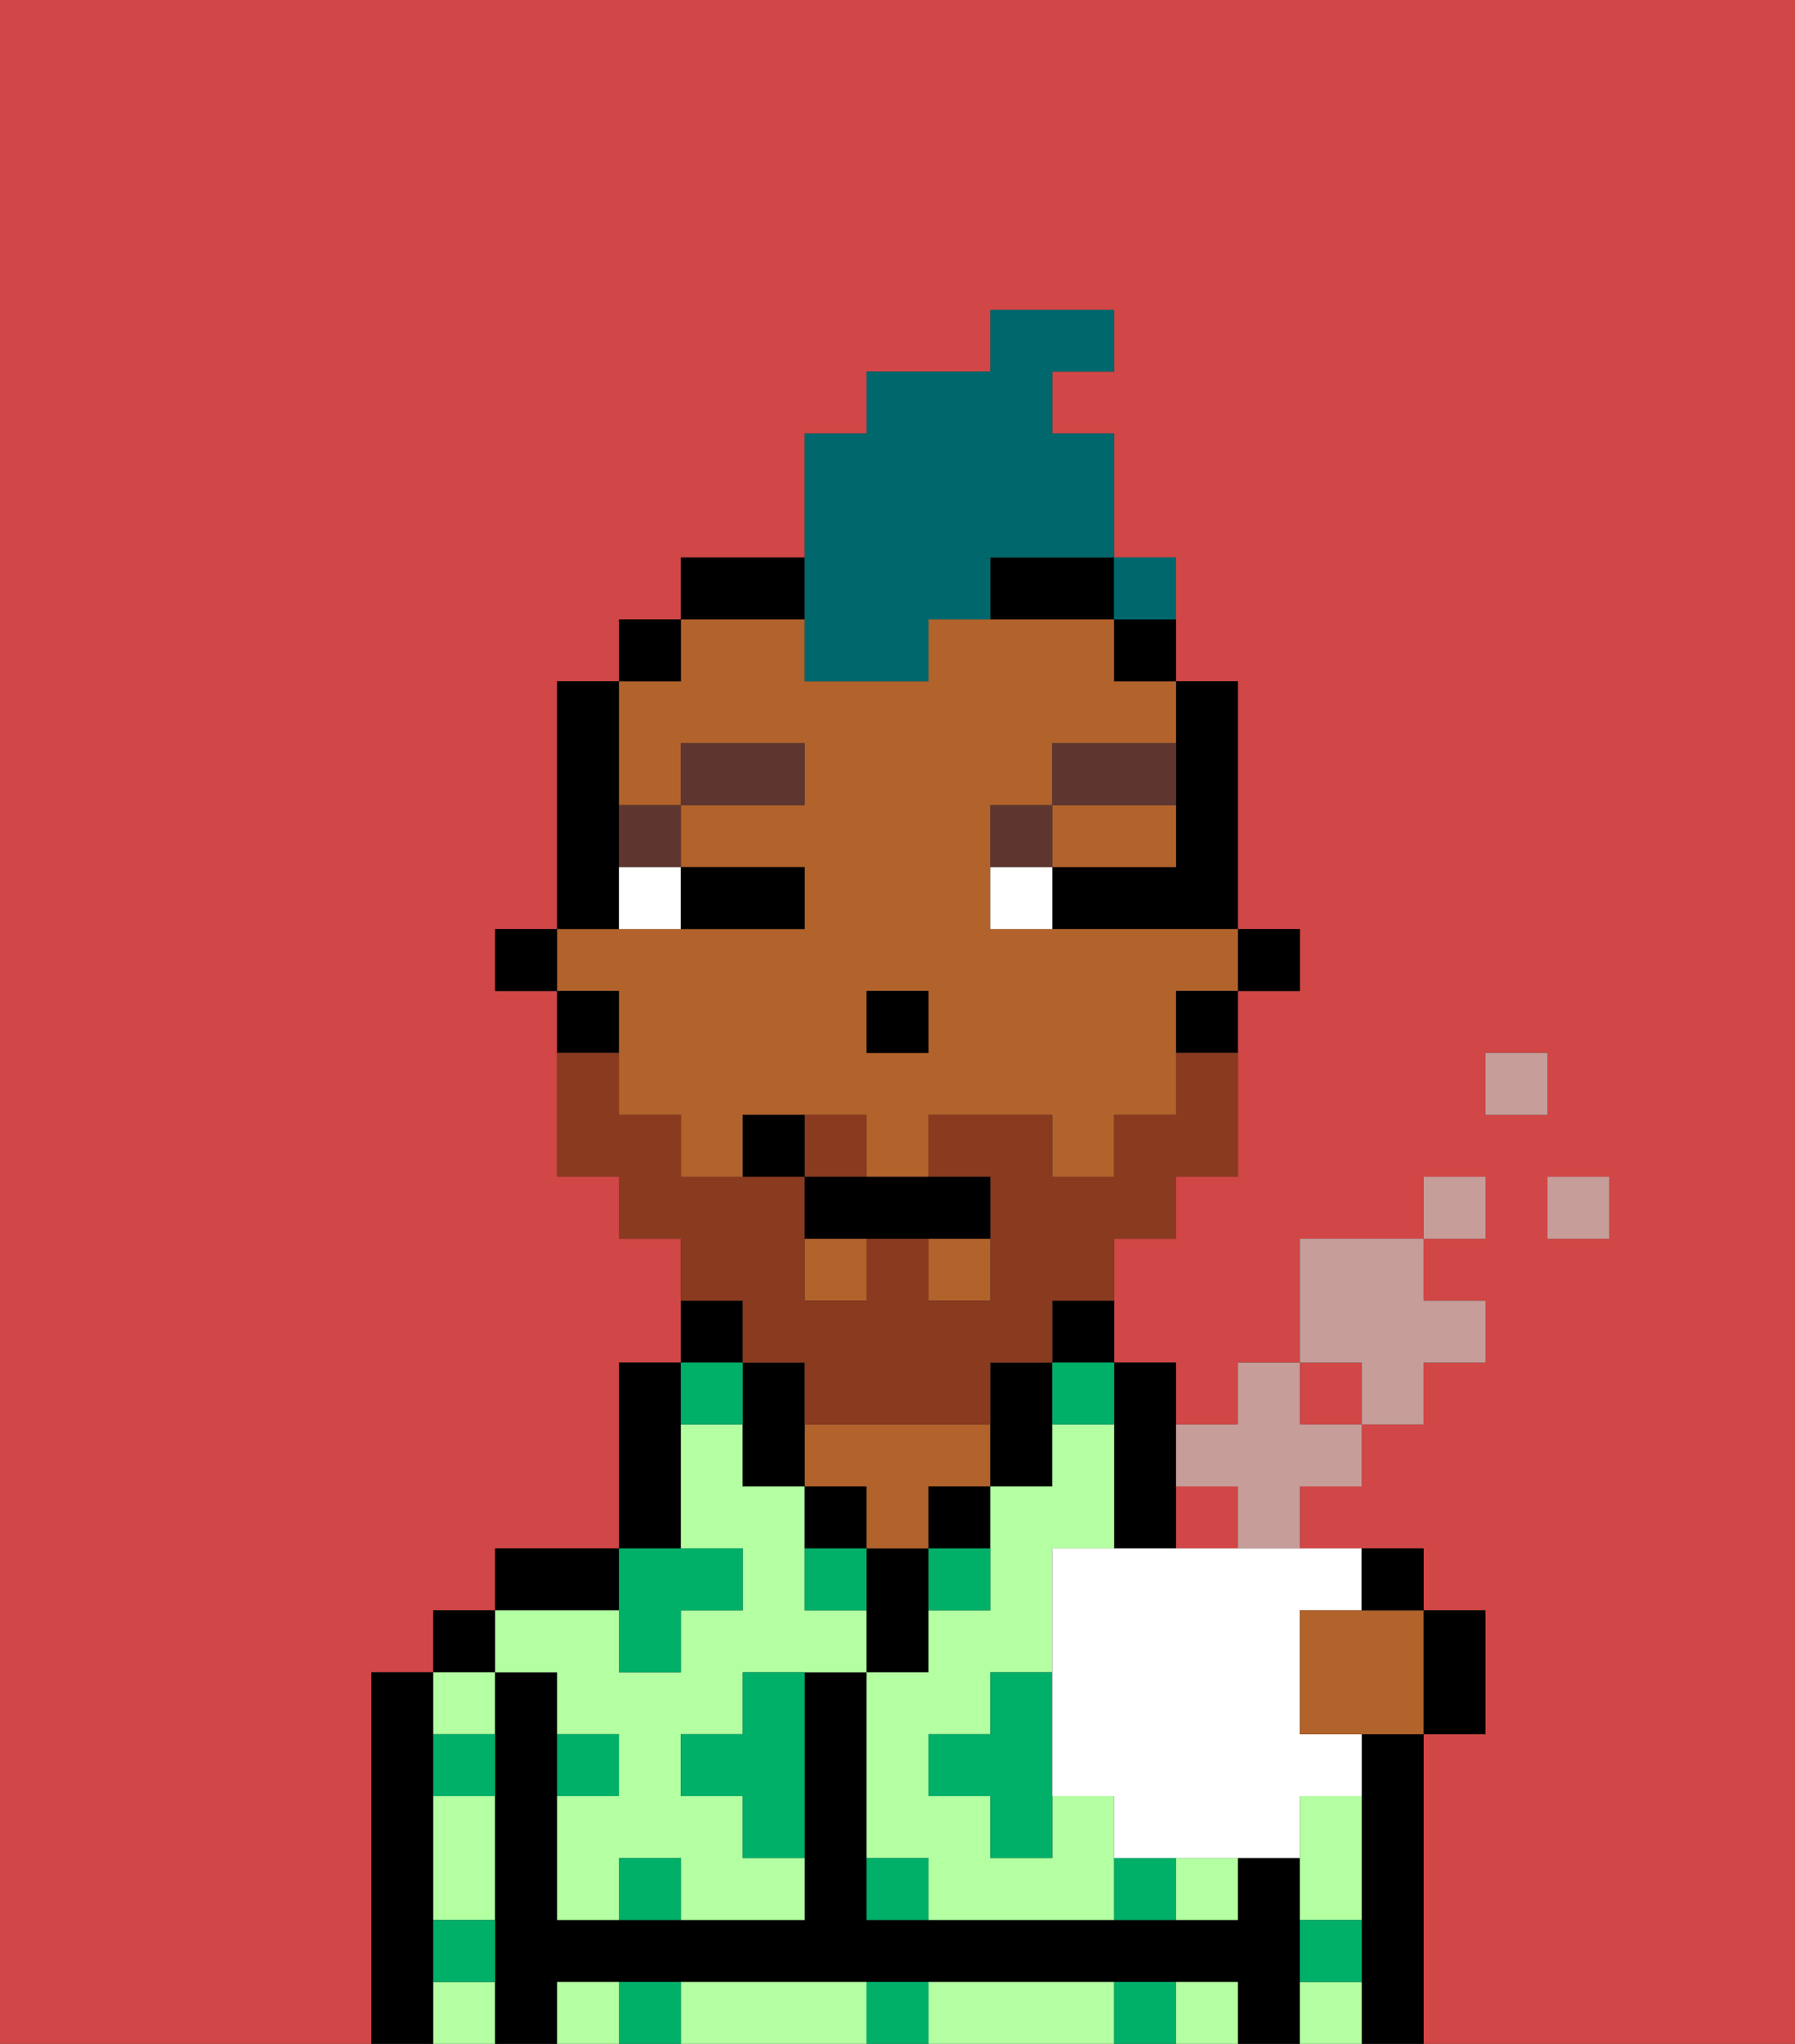 <svg xmlns="http://www.w3.org/2000/svg" viewBox="0 0 29 33"><rect x="0" y="0" width="29" height="33" fill="#333333" stroke="none"/><defs><style>polygon,rect,path{shape-rendering:crispedges;}.va188-1{fill:#d14646;}.va188-2{fill:#000000;}.va188-3{fill:#b3ffa1;}.va188-4{fill:#b2622b;}.va188-5{fill:#00af68;}.va188-6{fill:#ffffff;}.va188-7{fill:#5e362f;}.va188-8{fill:#893a1f;}.va188-9{fill:#00686d;}.va188-10{fill:#c69d99;}</style></defs><path class="va188-1" d="M0,33H6V27H7V26H8V25h2V22h1V20H10V19H9V16H8V15H9V11h1V10h1V9h2V7h1V6h2V5h2V6H17V7h1V9h1v2h1v4h1v1H20v3H19v1H18v2h1v3h1V24H19V23h1V22h1V20h2V19h1v1H23v1h1v1H23v1H22v1H21v1h2v1h1v2H23v5h6V0H0ZM26,20H25V19h1Zm-2-3h1v1H24Z"/><rect class="va188-1" x="21" y="22" width="1" height="1"/><path class="va188-2" d="M23,28H22v5h1V28Z"/><path class="va188-2" d="M7,31V27H6v6H7V31Z"/><rect class="va188-2" x="7" y="26" width="1" height="1"/><path class="va188-3" d="M7,30v1H8V29H7Z"/><path class="va188-3" d="M8,28V27H7v1Z"/><path class="va188-3" d="M7,32v1H8V32Z"/><path class="va188-2" d="M21,31V30H20v1H14V27H13v4H9V27H8v6H9V32H20v1h1V31Z"/><path class="va188-2" d="M10,25H8v1h2Z"/><path class="va188-3" d="M9,32v1h1V32Z"/><path class="va188-3" d="M13,32H11v1h3V32Z"/><path class="va188-3" d="M19,32v1h1V32Z"/><path class="va188-3" d="M17,32H15v1h3V32Z"/><path class="va188-2" d="M11,24V22H10v3h1Z"/><path class="va188-2" d="M12,21H11v1h1Z"/><path class="va188-3" d="M9,27v1h1v1H9v2h1V30h1v1h2V30H12V29H11V28h1V27h2V26H13V24H12V23H11v2h1v1H11v1H10V26H8v1Z"/><path class="va188-2" d="M14,24H13v1h1Z"/><path class="va188-2" d="M15,26V25H14v2h1Z"/><path class="va188-4" d="M14,25h1V24h1V23H13v1h1Z"/><rect class="va188-2" x="15" y="24" width="1" height="1"/><path class="va188-2" d="M17,24V22H16v2Z"/><path class="va188-2" d="M17,22h1V21H17Z"/><path class="va188-2" d="M18,24v1h1V22H18v2Z"/><path class="va188-3" d="M19,31h1V30H19Z"/><path class="va188-3" d="M18,29H17v1H16V29H15V28h1V27h1V25h1V23H17v1H16v2H15v1H14v3h1v1h3V29Z"/><path class="va188-3" d="M21,30v1h1V29H21Z"/><path class="va188-3" d="M21,32v1h1V32Z"/><rect class="va188-2" x="20" y="15" width="1" height="1"/><path class="va188-2" d="M19,13v1H17v1h3V11H19v2Z"/><path class="va188-4" d="M10,17v1h1v1h1V18h2v1h1V18h2v1h1V18h1V16h1V15H16V13h1V12h2V11H18V10H15v1H13V10H11v1H10v2h1V12h2v1H11v1h2v1H9v1h1Zm4-1h1v1H14Z"/><path class="va188-4" d="M18,14h1V13H17v1Z"/><rect class="va188-4" x="15" y="20" width="1" height="1"/><rect class="va188-4" x="13" y="20" width="1" height="1"/><path class="va188-2" d="M19,17h1V16H19Z"/><path class="va188-2" d="M18,11h1V10H18Z"/><path class="va188-2" d="M13,22H12v2h1V22Z"/><path class="va188-2" d="M13,9H11v1h2Z"/><path class="va188-2" d="M16,10h2V9H16Z"/><rect class="va188-2" x="10" y="10" width="1" height="1"/><path class="va188-2" d="M10,14V11H9v4h1Z"/><path class="va188-2" d="M10,16H9v1h1Z"/><rect class="va188-2" x="8" y="15" width="1" height="1"/><rect class="va188-2" x="14" y="16" width="1" height="1"/><path class="va188-5" d="M10,30v1h1V30Z"/><path class="va188-5" d="M10,32v1h1V32Z"/><path class="va188-5" d="M12,28H11v1h1v1h1V27H12Z"/><polygon class="va188-5" points="10 27 11 27 11 26 12 26 12 25 11 25 10 25 10 26 10 27"/><path class="va188-5" d="M15,26h1V25H15Z"/><path class="va188-5" d="M13,25v1h1V25Z"/><path class="va188-5" d="M16,28H15v1h1v1h1V27H16Z"/><path class="va188-5" d="M7,29H8V28H7Z"/><path class="va188-5" d="M10,28H9v1h1Z"/><path class="va188-5" d="M21,32h1V31H21Z"/><path class="va188-5" d="M7,32H8V31H7Z"/><path class="va188-5" d="M14,30v1h1V30Z"/><path class="va188-5" d="M14,32v1h1V32Z"/><path class="va188-5" d="M18,30v1h1V30Z"/><path class="va188-5" d="M18,32v1h1V32Z"/><path class="va188-5" d="M12,23V22H11v1Z"/><path class="va188-5" d="M17,23h1V22H17Z"/><path class="va188-6" d="M10,15h1V14H10Z"/><path class="va188-6" d="M16,14v1h1V14Z"/><path class="va188-2" d="M12,15h1V14H11v1Z"/><path class="va188-7" d="M11,14V13H10v1Z"/><rect class="va188-7" x="11" y="12" width="2" height="1"/><path class="va188-7" d="M17,13H16v1h1Z"/><path class="va188-7" d="M19,12H17v1h2Z"/><path class="va188-8" d="M14,18H13v1h1Z"/><path class="va188-8" d="M12,22h1v1h3V22h1V21h1V20h1V19h1V17H19v1H18v1H17V18H15v1h1v2H15V20H14v1H13V19H11V18H10V17H9v2h1v1h1v1h1Z"/><path class="va188-2" d="M13,19v1h3V19H13Z"/><path class="va188-2" d="M12,18v1h1V18Z"/><path class="va188-9" d="M13,11h2V10h1V9h2V7H17V6h1V5H16V6H14V7H13v4Z"/><path class="va188-9" d="M19,10V9H18v1Z"/><path class="va188-6" d="M17,25v4h1v1h3V29h1V28H21V26h1V25H17Z"/><rect class="va188-10" x="25" y="19" width="1" height="1"/><rect class="va188-10" x="24" y="17" width="1" height="1"/><rect class="va188-10" x="23" y="19" width="1" height="1"/><path class="va188-10" d="M22,23h1V22h1V21H23V20H21v2h1Z"/><path class="va188-10" d="M21,24h1V23H21V22H20v1H19v1h1v1h1Z"/><path class="va188-4" d="M22,26H21v2h2V26H22Z"/><path class="va188-2" d="M22.5,26H23V25H22v1Z"/><path class="va188-2" d="M24,28V26H23v2Z"/><rect class="va188-9" x="18" y="9" width="1" height="1"></rect></svg>